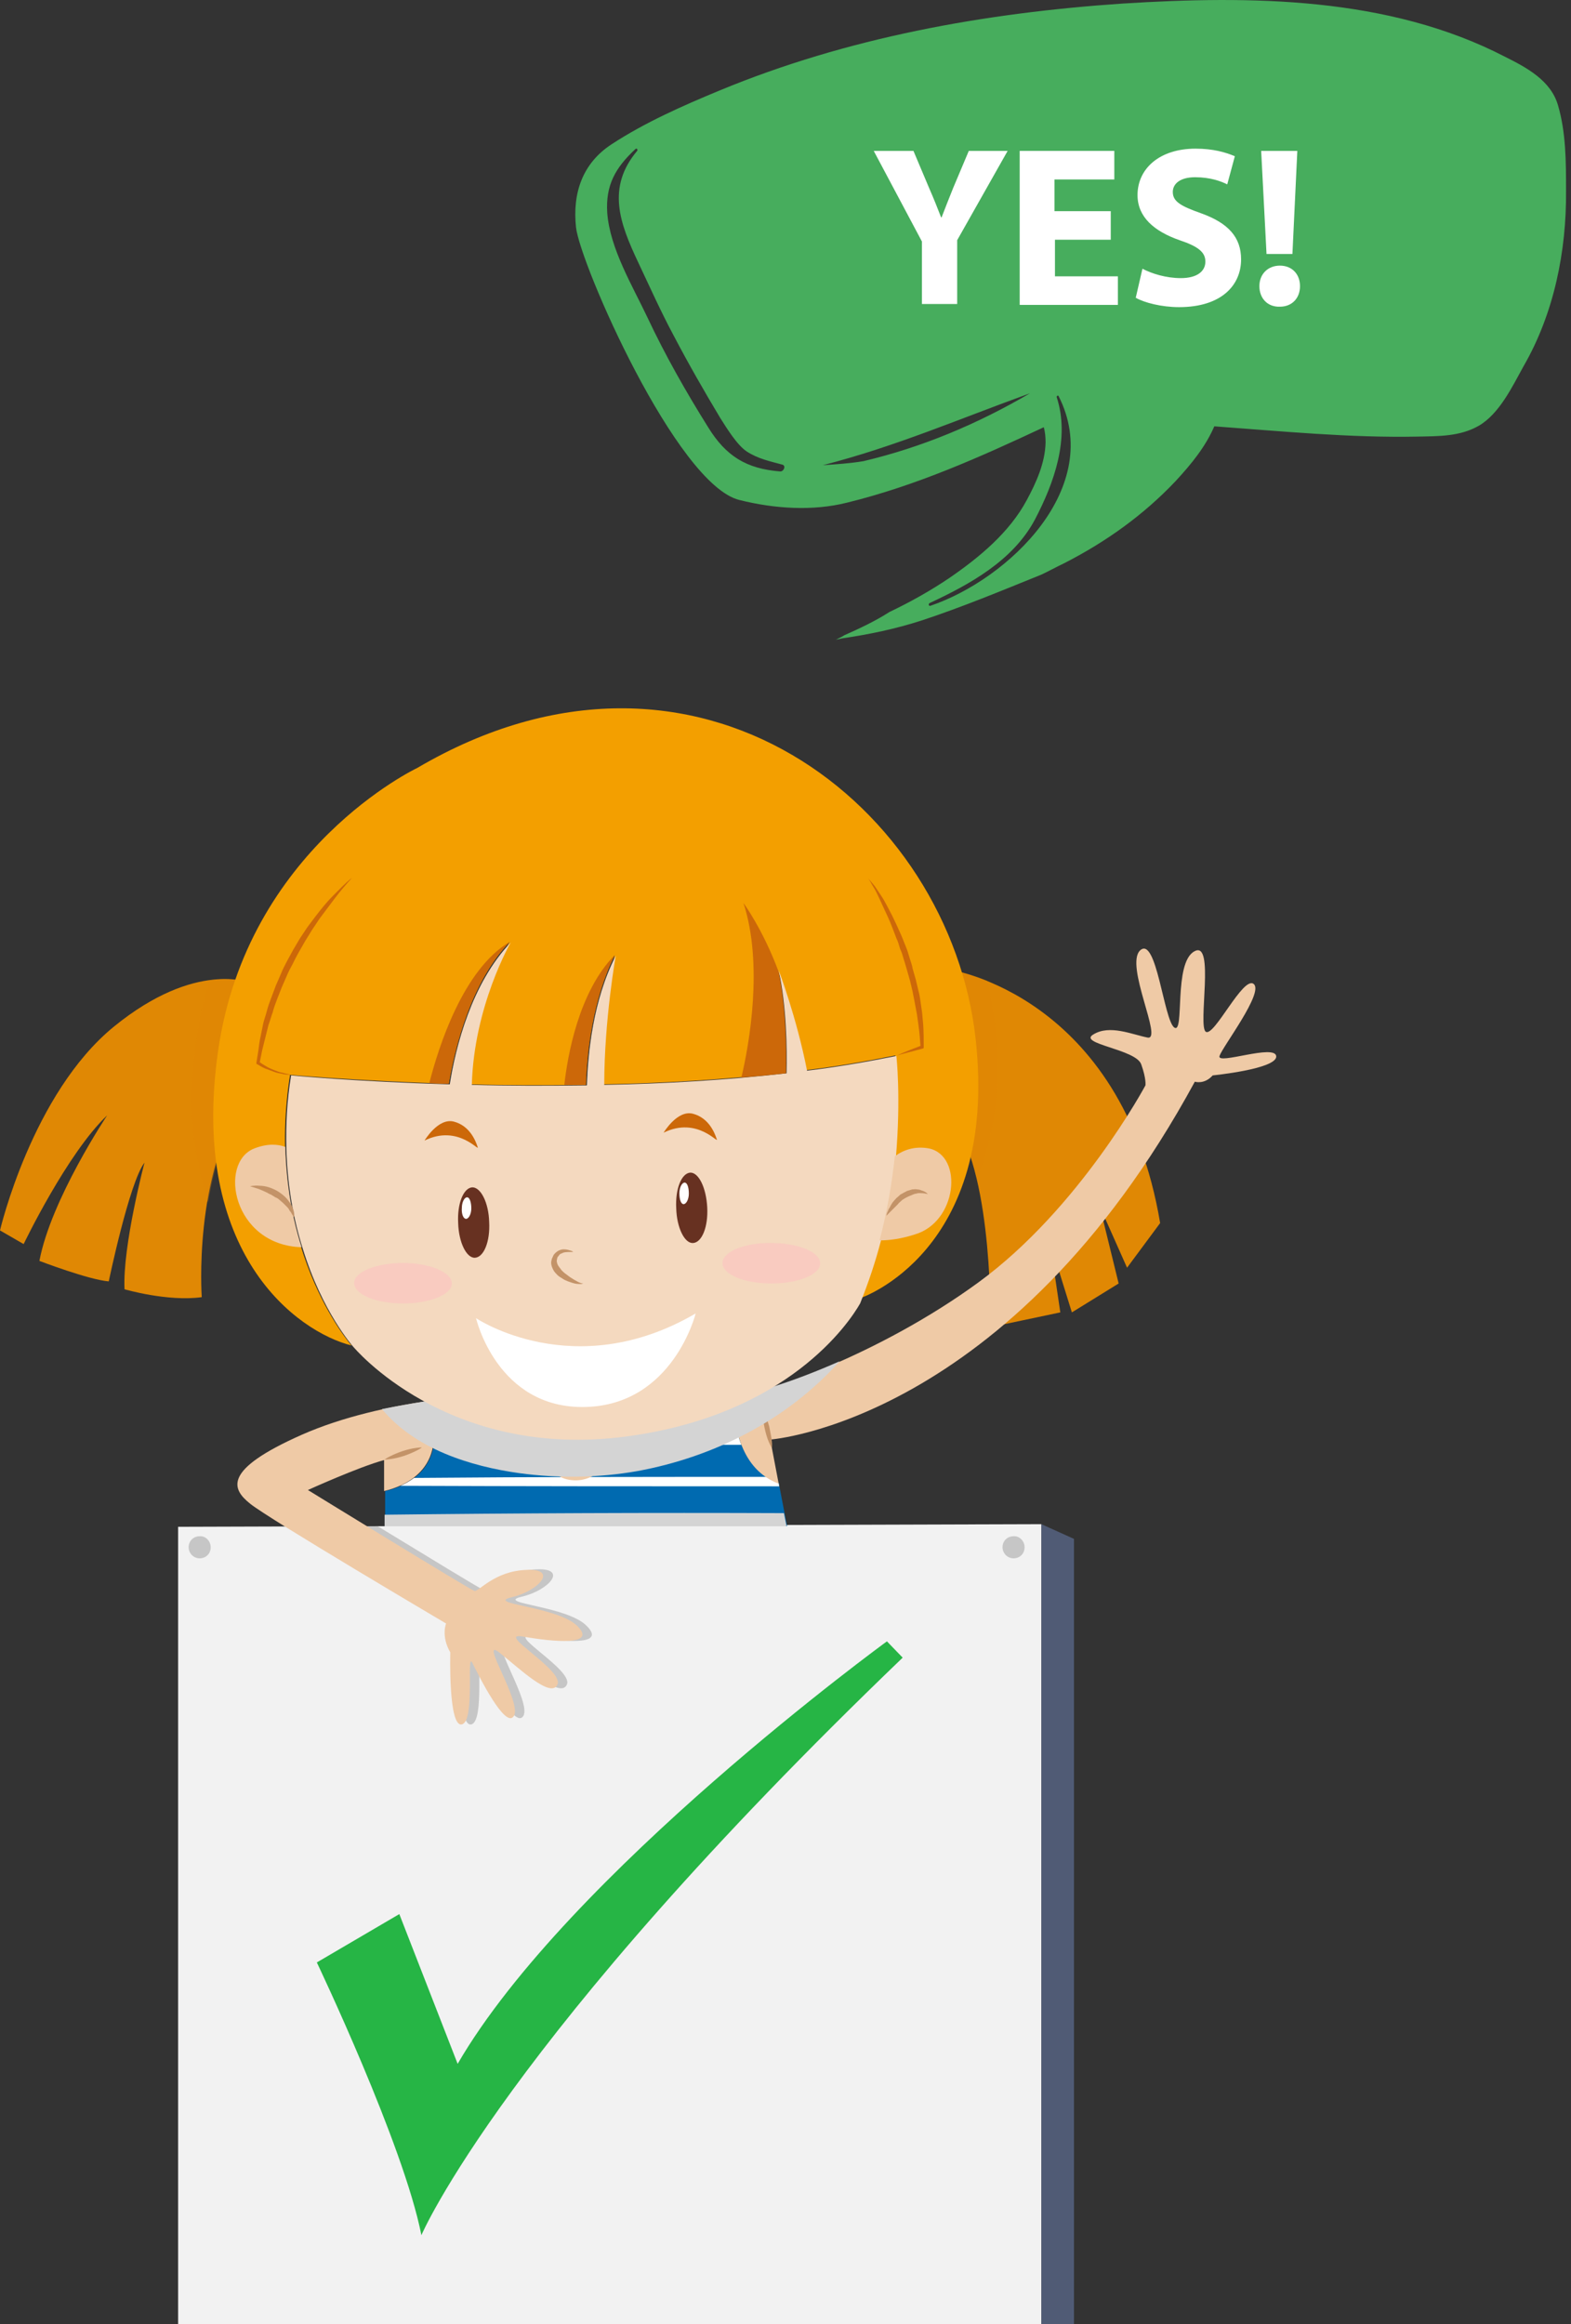 <svg width="142" height="210" viewBox="0 0 142 210" fill="none" xmlns="http://www.w3.org/2000/svg">
<rect x="0" y="0" width="142" height="210" fill="#333333" stroke="none"/>
<path d="M40 137.119V137.555H70.354L70.235 137C60.156 137 50.078 137.079 40 137.119Z" fill="white"/>
<path d="M16.1 137.957V216.397H94.13V137.72L16.1 137.957Z" fill="#F2F2F2"/>
<path d="M94.13 216.397L97.075 214.498V139.049L94.13 137.72V216.397Z" fill="#505B75"/>
<path d="M92.611 139.809C92.611 140.378 92.183 140.806 91.613 140.806C91.043 140.806 90.616 140.331 90.616 139.809C90.616 139.239 91.043 138.811 91.613 138.811C92.136 138.764 92.611 139.239 92.611 139.809Z" fill="#C6C6C6"/>
<path d="M19.045 139.809C19.045 140.379 18.617 140.806 18.047 140.806C17.477 140.806 17.05 140.331 17.05 139.809C17.05 139.239 17.477 138.812 18.047 138.812C18.57 138.764 19.045 139.239 19.045 139.809Z" fill="#C6C6C6"/>
<path d="M36.094 172.951L28.638 177.32C28.638 177.32 36.474 193.748 38.089 201.963C38.089 201.963 45.593 184.347 81.592 149.78L80.168 148.308C80.168 148.308 51.34 169.295 41.366 186.484L36.094 172.951Z" fill="#26B545"/>
<path d="M66.299 126.087C66.252 126.087 66.204 126.087 66.157 126.087C63.877 125.992 44.595 126.039 43.55 126.087C43.55 126.087 41.508 126.182 38.611 126.609C40.843 132.544 36.759 134.301 34.812 134.729V137.91H71.144L70.384 133.969C66.964 132.734 66.299 128.936 66.299 126.087Z" fill="#006AB0"/>
<path d="M66.299 126.893C66.299 126.608 66.252 126.371 66.252 126.086C66.205 126.086 66.157 126.086 66.11 126.086C63.83 125.991 44.548 126.039 43.503 126.086C43.503 126.086 41.461 126.181 38.564 126.608C38.611 126.656 38.611 126.751 38.611 126.798C47.872 126.798 57.086 126.846 66.299 126.893Z" fill="white"/>
<path d="M39.229 129.695C39.229 129.979 39.229 130.217 39.181 130.454C48.442 130.502 57.751 130.549 67.012 130.549C66.87 130.217 66.775 129.884 66.68 129.552C57.514 129.552 48.347 129.647 39.229 129.695Z" fill="white"/>
<path d="M69.292 133.446C58.653 133.446 48.015 133.446 37.424 133.541C37.044 133.826 36.617 134.063 36.189 134.253C47.587 134.3 59.033 134.3 70.431 134.3L70.384 134.015C69.957 133.826 69.577 133.636 69.292 133.446Z" fill="white"/>
<g style="mix-blend-mode:multiply">
<path d="M47.16 144.272C49.63 143.702 51.387 141.66 48.49 141.803C45.593 141.898 44.168 143.797 43.788 143.702C43.551 143.655 38.374 140.473 34.147 137.909C31.63 137.909 29.16 137.909 26.643 137.957C31.82 141.186 41.176 146.693 41.176 146.693C41.176 146.693 40.701 147.833 41.556 149.305C41.556 149.305 41.366 156.095 42.601 155.81C43.836 155.525 42.981 149.115 43.551 150.255C44.12 151.394 46.543 156.285 47.303 155.05C48.062 153.816 44.12 147.88 45.973 149.305C47.777 150.729 50.674 153.531 51.244 152.201C51.814 150.872 45.498 147.406 48.157 147.88C50.864 148.355 54.854 148.735 53.049 146.931C51.292 145.079 44.643 144.889 47.16 144.272Z" fill="#C6C6C6"/>
</g>
<path d="M85.867 87.626C85.867 87.626 101.397 89.905 104.864 110.512L101.872 114.548L99.402 108.993L101.112 115.973L96.885 118.584L94.89 112.174L95.84 118.584L89.523 119.914C89.523 119.914 89.808 106.476 86.246 101.396L85.867 87.626Z" fill="#E08804"/>
<path opacity="0.3" d="M88.289 106.524C90.568 100.921 90.663 94.558 89.239 88.623C87.244 87.816 85.914 87.626 85.914 87.626L86.294 101.443C87.149 102.725 87.814 104.529 88.289 106.524Z" fill="#E08804"/>
<path d="M48.965 124.425C48.965 124.425 47.255 133.161 51.577 133.731C55.899 134.301 57.514 126.656 57.324 124.425H48.965Z" fill="#EFCAA6"/>
<path d="M38.564 126.609C35.335 127.084 31.013 127.986 27.261 129.648C20.09 132.829 20.944 134.538 22.607 135.868C24.221 137.197 40.321 146.694 40.321 146.694C40.321 146.694 39.846 147.833 40.701 149.305C40.701 149.305 40.511 156.095 41.746 155.81C42.981 155.525 42.126 149.115 42.696 150.255C43.266 151.394 45.688 156.285 46.448 155.051C47.208 153.816 43.266 147.881 45.118 149.305C46.923 150.73 49.82 153.531 50.39 152.202C50.96 150.872 44.643 147.406 47.303 147.881C50.01 148.356 53.999 148.735 52.194 146.931C50.39 145.127 43.741 144.937 46.258 144.32C48.728 143.75 50.485 141.708 47.588 141.851C44.691 141.945 43.266 143.845 42.886 143.75C42.506 143.655 27.831 134.633 27.831 134.633C27.831 134.633 32.438 132.544 34.717 131.927V134.728C36.712 134.253 40.796 132.544 38.564 126.609Z" fill="#EFCAA6"/>
<path d="M38.137 130.787C38.137 130.787 37.947 130.93 37.662 131.072C37.377 131.215 36.949 131.405 36.522 131.547C36.094 131.689 35.667 131.784 35.334 131.832C35.002 131.879 34.765 131.879 34.765 131.879C34.765 131.879 34.955 131.737 35.239 131.594C35.525 131.452 35.952 131.262 36.379 131.12C36.807 130.977 37.234 130.882 37.567 130.835C37.899 130.787 38.137 130.787 38.137 130.787Z" fill="#C39368"/>
<path d="M110.23 95.413C110.515 94.558 114.267 89.668 113.317 88.908C112.367 88.148 109.755 93.703 108.995 93.229C108.235 92.754 109.85 84.872 107.95 85.964C106.051 87.008 107.096 93.466 106.146 92.849C105.196 92.184 104.531 84.539 103.059 85.869C101.634 87.198 105.148 94.036 103.724 93.751C102.299 93.466 100.304 92.564 98.832 93.466C97.36 94.321 102.679 94.796 103.154 96.172C103.629 97.502 103.534 98.072 103.534 98.072C103.534 98.072 97.597 109.183 88.431 115.878C79.455 122.43 68.864 126.086 66.299 126.134C66.299 129.03 67.012 132.781 70.384 134.063L69.624 130.075C69.624 130.075 91.281 128.508 107.998 97.739C107.998 97.739 108.853 98.024 109.613 97.17C109.613 97.17 115.359 96.6 115.359 95.46C115.312 94.273 109.945 96.267 110.23 95.413Z" fill="#EFCAA6"/>
<path d="M68.817 127.037C68.817 127.037 68.959 127.274 69.102 127.606C69.244 127.939 69.386 128.414 69.529 128.888C69.624 129.363 69.719 129.838 69.766 130.218C69.814 130.598 69.766 130.835 69.766 130.835C69.766 130.835 69.624 130.598 69.481 130.265C69.339 129.933 69.197 129.458 69.102 128.983C69.007 128.508 68.912 128.034 68.864 127.654C68.817 127.274 68.817 127.037 68.817 127.037Z" fill="#C39368"/>
<g style="mix-blend-mode:multiply">
<path d="M46.97 133.114C50.484 133.588 54.094 133.541 57.608 132.924C64.59 131.642 71.191 128.27 75.893 123C71.381 124.994 67.629 126.086 66.252 126.086C66.204 126.086 66.157 126.086 66.11 126.086C65.16 126.039 61.408 126.039 57.228 126.039C57.323 125.421 57.323 124.852 57.276 124.472H48.917C48.917 124.472 48.775 125.089 48.68 126.039C45.878 126.039 43.788 126.086 43.456 126.086C43.456 126.086 41.413 126.181 38.516 126.608C37.329 126.798 35.952 127.036 34.527 127.321C37.519 130.929 42.506 132.496 46.97 133.114Z" fill="#D4D4D4"/>
</g>
<path d="M22.607 88.813C22.607 88.813 17.715 86.724 10.306 92.754C2.897 98.784 0 111.177 0 111.177L2.137 112.411C2.137 112.411 6.079 104.197 9.688 100.778C9.688 100.778 4.607 108.375 3.562 113.931C3.562 113.931 8.026 115.64 9.831 115.782C9.831 115.782 11.683 106.856 13.06 105.052C13.06 105.052 11.066 112.601 11.256 116.495C11.256 116.495 15.15 117.634 18.237 117.207C18.237 117.207 17.43 106.144 22.179 99.211L22.607 88.813Z" fill="#E08804"/>
<path opacity="0.3" d="M18.997 88.575C18.332 90.475 17.905 92.564 17.715 94.131C17.287 97.122 17.145 100.114 17.572 103.105C17.857 105.004 18.237 106.856 18.807 108.66C19.329 105.526 20.327 102.013 22.274 99.211L22.654 88.765C22.606 88.813 21.277 88.243 18.997 88.575Z" fill="#E08804"/>
<path d="M88.194 93.941C85.914 72.906 63.022 54.531 37.709 69.393C37.709 69.393 22.321 76.657 19.709 94.986C17.097 113.314 26.881 120.341 31.772 121.575C31.772 121.575 23.794 112.554 26.216 97.122C26.216 97.122 32.057 97.645 40.559 97.929C41.128 94.606 42.553 88.765 46.068 85.109C46.068 85.109 42.743 90.855 42.553 97.977C45.735 98.072 49.25 98.072 52.954 98.024C53.049 95.175 53.524 90.38 55.566 86.296C55.566 86.296 54.521 92.089 54.521 97.977C59.888 97.882 65.54 97.55 71.001 96.932C71.049 94.558 71.001 90.95 70.289 87.626C70.289 87.626 71.904 91.852 72.853 96.695C75.656 96.362 78.362 95.888 80.927 95.365C80.927 95.365 82.257 106.191 77.555 117.634C77.698 117.445 77.745 117.302 77.745 117.302C77.745 117.302 90.283 113.171 88.194 93.941Z" fill="#F39F00"/>
<path d="M81.022 95.413C78.41 95.935 75.703 96.41 72.948 96.742C71.999 91.899 70.384 87.673 70.384 87.673C71.096 90.997 71.144 94.653 71.096 96.98C65.635 97.597 59.983 97.929 54.616 98.024C54.616 92.136 55.661 86.344 55.661 86.344C53.572 90.427 53.144 95.223 53.049 98.072C49.392 98.119 45.878 98.119 42.648 98.024C42.838 90.902 46.163 85.157 46.163 85.157C42.648 88.813 41.176 94.606 40.654 97.977C32.2 97.739 26.311 97.169 26.311 97.169C25.931 99.496 25.836 101.68 25.883 103.722C25.978 107.236 26.548 110.227 27.356 112.791C29.113 118.536 31.915 121.67 31.915 121.67C31.915 121.67 40.416 131.974 56.659 129.79C71.191 127.843 76.748 119.534 77.745 117.777C78.505 115.877 79.123 114.026 79.597 112.221C80.31 109.467 80.737 106.903 80.975 104.624C81.45 99.116 81.022 95.413 81.022 95.413Z" fill="#F4D9BF"/>
<path d="M31.82 79.317C31.297 79.886 30.775 80.504 30.3 81.121C29.825 81.738 29.35 82.403 28.875 83.02L28.21 84.017L27.593 85.014C27.213 85.679 26.786 86.391 26.453 87.103C26.263 87.436 26.073 87.816 25.931 88.148L25.456 89.24L25.028 90.332C24.886 90.712 24.744 91.092 24.648 91.472C24.506 91.852 24.411 92.232 24.268 92.611L23.984 93.751C23.889 94.131 23.794 94.511 23.699 94.891L23.461 96.078L23.414 95.935C23.604 96.078 23.841 96.22 24.079 96.362C24.316 96.505 24.553 96.6 24.791 96.695C25.028 96.79 25.266 96.885 25.551 96.932C25.788 97.027 26.073 97.027 26.311 97.122C26.026 97.075 25.788 97.122 25.503 97.027C25.218 96.98 24.981 96.932 24.744 96.837C24.506 96.742 24.221 96.647 23.984 96.552C23.746 96.457 23.509 96.315 23.271 96.173L23.176 96.125V96.03L23.366 94.843C23.414 94.463 23.461 94.036 23.556 93.656L23.794 92.469C23.889 92.089 24.031 91.709 24.126 91.329C24.221 90.95 24.363 90.57 24.506 90.19L24.933 89.05L25.408 87.958C25.551 87.578 25.741 87.246 25.931 86.866C26.121 86.534 26.311 86.154 26.501 85.822C26.691 85.489 26.928 85.109 27.118 84.777L27.783 83.78L28.495 82.83C28.97 82.213 29.493 81.548 30.063 80.978C30.633 80.409 31.202 79.791 31.82 79.317Z" fill="#CC6809"/>
<path d="M78.41 79.317C78.648 79.554 78.885 79.839 79.075 80.076C79.265 80.361 79.455 80.646 79.645 80.931C80.025 81.501 80.31 82.118 80.642 82.735L81.07 83.637C81.212 83.97 81.355 84.255 81.497 84.587C81.64 84.919 81.735 85.204 81.877 85.537C82.02 85.869 82.115 86.201 82.21 86.534C82.305 86.866 82.447 87.198 82.495 87.531L82.78 88.528L83.017 89.525C83.112 89.858 83.159 90.19 83.207 90.522L83.35 91.519L83.445 92.564C83.492 93.229 83.492 93.941 83.492 94.606V94.701L83.397 94.748C82.637 94.938 81.83 95.175 81.07 95.365C81.83 95.033 82.542 94.748 83.302 94.463L83.207 94.606C83.159 93.941 83.112 93.276 83.017 92.611L82.875 91.614L82.685 90.617C82.637 90.285 82.542 89.953 82.495 89.62L82.257 88.623L81.972 87.626C81.877 87.293 81.782 86.961 81.687 86.676C81.592 86.344 81.497 86.011 81.355 85.727C81.26 85.394 81.165 85.062 81.022 84.777C80.785 84.16 80.547 83.495 80.263 82.878C79.978 82.26 79.693 81.643 79.408 81.026C79.265 80.741 79.123 80.409 78.933 80.124C78.743 79.839 78.648 79.554 78.41 79.317Z" fill="#CC6809"/>
<path d="M59.983 102.345C59.983 102.345 61.218 100.256 62.642 100.636C64.067 101.016 64.59 102.345 64.78 102.915C65.017 103.485 63.07 100.826 59.983 102.345Z" fill="#CC6809"/>
<path d="M38.374 103.057C38.374 103.057 39.609 100.968 41.033 101.348C42.458 101.728 42.981 103.057 43.17 103.627C43.408 104.197 41.461 101.538 38.374 103.057Z" fill="#CC6809"/>
<path d="M43.028 119.106C43.028 119.106 51.909 125.089 62.88 118.679C62.88 118.679 60.838 126.941 52.906 127.131C44.928 127.321 43.028 119.106 43.028 119.106Z" fill="white"/>
<path d="M51.814 113.124C51.814 113.124 51.719 113.124 51.577 113.124C51.434 113.124 51.197 113.124 50.959 113.171C50.864 113.219 50.722 113.266 50.627 113.314C50.532 113.409 50.484 113.503 50.389 113.598C50.389 113.646 50.342 113.741 50.342 113.788C50.342 113.883 50.294 113.978 50.342 114.026C50.342 114.121 50.389 114.263 50.484 114.406C50.579 114.548 50.674 114.643 50.769 114.786C50.864 114.88 51.007 115.023 51.149 115.118C51.292 115.213 51.387 115.308 51.529 115.403C51.672 115.498 51.767 115.545 51.909 115.64C52.147 115.783 52.337 115.878 52.479 115.925C52.621 115.973 52.717 115.973 52.717 115.973C52.717 115.973 52.621 116.02 52.479 116.02C52.289 116.02 52.052 116.02 51.767 115.925C51.482 115.83 51.149 115.735 50.864 115.545C50.722 115.45 50.532 115.355 50.389 115.213C50.247 115.07 50.104 114.928 50.009 114.738C49.914 114.548 49.819 114.358 49.819 114.073C49.819 113.931 49.867 113.883 49.867 113.788C49.914 113.646 49.962 113.598 50.009 113.456C50.104 113.266 50.294 113.124 50.437 113.029C50.627 112.934 50.769 112.886 50.959 112.886C51.292 112.886 51.482 112.981 51.672 113.029C51.767 113.076 51.814 113.124 51.814 113.124Z" fill="#C39368"/>
<path d="M22.986 103.77C19.709 105.052 21.039 112.506 27.261 112.696C26.453 110.18 25.883 107.141 25.788 103.627C25.123 103.39 24.221 103.295 22.986 103.77Z" fill="#EFCAA6"/>
<path d="M83.966 103.769C82.684 103.532 81.639 103.912 80.879 104.482C80.642 106.761 80.215 109.372 79.502 112.079C80.405 112.079 81.449 111.936 82.637 111.556C86.531 110.464 87.101 104.434 83.966 103.769Z" fill="#EFCAA6"/>
<path d="M22.606 107.188C22.606 107.188 22.939 107.093 23.461 107.141C23.699 107.141 24.031 107.188 24.316 107.283C24.601 107.378 24.933 107.521 25.218 107.711C25.503 107.901 25.788 108.138 25.978 108.375C26.073 108.518 26.168 108.613 26.263 108.755C26.358 108.898 26.406 108.993 26.453 109.135C26.548 109.373 26.596 109.61 26.596 109.752C26.596 109.895 26.596 109.99 26.596 109.99C26.596 109.99 26.548 109.942 26.453 109.8C26.406 109.752 26.358 109.657 26.311 109.562C26.263 109.468 26.168 109.42 26.121 109.278C26.073 109.183 25.978 109.088 25.883 108.993C25.788 108.898 25.693 108.803 25.598 108.708C25.503 108.613 25.361 108.518 25.266 108.423C25.171 108.328 25.028 108.233 24.886 108.185C24.743 108.091 24.648 108.043 24.506 107.948C24.363 107.901 24.221 107.806 24.126 107.758C23.841 107.616 23.604 107.521 23.366 107.426C22.891 107.283 22.606 107.188 22.606 107.188Z" fill="#C39368"/>
<path d="M83.872 107.9C83.872 107.9 83.587 107.805 83.159 107.805C83.064 107.805 82.922 107.805 82.827 107.853C82.732 107.853 82.589 107.9 82.494 107.948C82.257 108.043 82.019 108.138 81.782 108.28C81.687 108.328 81.544 108.423 81.45 108.518C81.355 108.613 81.212 108.708 81.165 108.803C81.07 108.897 80.975 108.992 80.88 109.087C80.785 109.182 80.69 109.277 80.642 109.325C80.5 109.467 80.357 109.61 80.262 109.705C80.167 109.8 80.12 109.847 80.12 109.847C80.12 109.847 80.12 109.752 80.167 109.657C80.167 109.61 80.215 109.515 80.262 109.42C80.31 109.325 80.31 109.23 80.405 109.135C80.5 108.945 80.642 108.66 80.832 108.47C80.927 108.375 81.022 108.233 81.165 108.138C81.26 108.043 81.402 107.9 81.544 107.853C81.687 107.758 81.829 107.71 81.972 107.615C82.115 107.568 82.304 107.52 82.447 107.473C82.589 107.473 82.779 107.426 82.922 107.473C83.064 107.473 83.207 107.52 83.302 107.568C83.682 107.663 83.872 107.9 83.872 107.9Z" fill="#C39368"/>
<path d="M44.215 110.417C44.31 112.174 43.74 113.598 42.933 113.646C42.173 113.693 41.461 112.269 41.413 110.512C41.318 108.755 41.888 107.331 42.696 107.283C43.456 107.283 44.168 108.66 44.215 110.417Z" fill="#673121"/>
<path d="M42.601 109.182C42.601 109.705 42.363 110.132 42.126 110.132C41.888 110.132 41.698 109.705 41.746 109.135C41.746 108.613 41.983 108.185 42.221 108.185C42.458 108.185 42.601 108.66 42.601 109.182Z" fill="white"/>
<path d="M63.925 109.087C64.02 110.844 63.45 112.269 62.642 112.316C61.883 112.364 61.17 110.939 61.123 109.182C61.028 107.425 61.598 106.001 62.405 105.953C63.165 105.953 63.83 107.33 63.925 109.087Z" fill="#673121"/>
<path d="M62.263 107.853C62.263 108.375 62.025 108.802 61.788 108.802C61.55 108.802 61.408 108.375 61.408 107.805C61.408 107.283 61.645 106.856 61.883 106.856C62.12 106.856 62.263 107.283 62.263 107.853Z" fill="white"/>
<path d="M40.843 115.973C40.843 116.97 38.849 117.777 36.426 117.777C34.004 117.777 32.01 116.97 32.01 115.925C32.01 114.928 34.004 114.121 36.426 114.121C38.896 114.121 40.843 114.976 40.843 115.973Z" fill="#F9CBC0"/>
<path d="M74.136 114.168C74.136 115.165 72.141 115.973 69.719 115.973C67.297 115.973 65.302 115.165 65.302 114.121C65.302 113.124 67.297 112.269 69.719 112.316C72.141 112.316 74.136 113.124 74.136 114.168Z" fill="#F9CBC0"/>
<path d="M38.801 97.882C39.371 97.882 39.941 97.93 40.559 97.93C41.128 94.606 42.553 88.766 46.068 85.109C41.888 87.579 39.656 94.511 38.801 97.882Z" fill="#CC6809"/>
<path d="M52.954 98.025C53.049 95.176 53.524 90.38 55.566 86.297C52.289 89.62 51.292 95.461 51.007 98.025C51.672 98.025 52.289 98.025 52.954 98.025Z" fill="#CC6809"/>
<path d="M67.012 97.36C68.342 97.265 69.719 97.123 71.049 96.98C71.096 94.653 71.049 91.092 70.384 87.816C68.959 83.97 67.202 81.596 67.202 81.596C69.007 87.151 67.724 94.369 67.012 97.36Z" fill="#CC6809"/>
<path d="M34.764 136.865V137.909H71.096L70.859 136.722C58.843 136.675 46.78 136.722 34.764 136.865Z" fill="#D4D4D4"/>
<path d="M141.552 17.264C141.593 22.71 140.463 28.317 137.719 33.077C136.711 34.892 135.541 37.393 133.644 38.482C131.95 39.45 130.013 39.41 128.117 39.45C121.984 39.571 115.892 38.966 109.759 38.522C108.992 40.297 107.782 41.83 106.249 43.484C103.344 46.55 99.955 48.97 96.162 50.906C95.476 51.229 94.831 51.592 94.145 51.914C90.554 53.367 86.963 54.859 83.292 56.069C80.911 56.836 78.571 57.32 76.11 57.683C75.908 57.723 75.747 57.764 75.545 57.804C75.787 57.683 76.07 57.562 76.312 57.4C77.683 56.795 79.136 56.11 80.387 55.303C82.243 54.416 84.058 53.407 85.793 52.237C88.496 50.382 91.24 48.123 92.813 45.178C93.661 43.605 94.468 41.83 94.508 39.975C94.508 39.49 94.468 39.047 94.347 38.603C88.577 41.306 82.807 43.887 76.554 45.42C73.487 46.187 70.058 45.985 66.83 45.178C61.141 43.766 52.426 23.84 52.063 20.532C51.74 17.466 52.628 14.764 55.291 13.029C58.317 11.052 61.706 9.56 65.015 8.188C76.594 3.388 88.981 1.17 101.448 0.323C112.987 -0.403 125.494 -0.323 136.025 5.123C137.961 6.091 140.18 7.261 140.826 9.52C141.552 11.98 141.552 14.683 141.552 17.264ZM70.744 41.991C69.574 41.669 68.525 41.467 67.476 40.781C66.588 40.176 65.66 38.643 65.095 37.756C63.643 35.336 62.231 32.875 60.899 30.334C59.729 28.156 58.721 25.897 57.672 23.678C56.017 20.169 54.807 16.942 57.591 13.634C57.672 13.513 57.55 13.352 57.429 13.473C55.614 15.167 54.726 16.74 54.888 19.241C55.13 22.468 57.187 25.856 58.519 28.68C60.133 32.109 61.989 35.376 64.006 38.603C65.62 41.225 67.476 42.355 70.502 42.596C70.825 42.637 71.067 42.112 70.744 41.991ZM93.096 35.537C86.842 37.796 80.871 40.378 74.375 42.032C75.626 41.951 76.836 41.87 78.046 41.669C83.332 40.418 88.335 38.321 93.096 35.537ZM95.678 35.779C95.638 35.699 95.476 35.779 95.517 35.901C96.727 39.611 95.275 43.645 93.54 46.953C91.563 50.664 87.649 52.802 84.018 54.496C83.897 54.577 83.937 54.779 84.099 54.738C91.2 52.318 99.874 44.008 95.678 35.779Z" fill="#47AD5D"/>
<path d="M83.332 27.511V21.823L78.975 13.634H82.565L83.978 16.982C84.421 17.991 84.704 18.717 85.067 19.645H85.107C85.43 18.798 85.753 17.991 86.156 16.982L87.568 13.634H91.079L86.519 21.702V27.47H83.332V27.511Z" fill="white"/>
<path d="M100.439 21.661H95.355V24.969H101.044V27.55H92.168V13.634H100.721V16.216H95.315V19.08H100.399V21.661H100.439Z" fill="white"/>
<path d="M103.263 24.283C104.11 24.727 105.402 25.13 106.733 25.13C108.185 25.13 108.952 24.525 108.952 23.638C108.952 22.791 108.307 22.266 106.612 21.701C104.312 20.895 102.819 19.604 102.819 17.627C102.819 15.247 104.796 13.432 108.064 13.432C109.638 13.432 110.768 13.755 111.615 14.118L110.929 16.659C110.364 16.377 109.396 16.014 108.024 16.014C106.652 16.014 106.007 16.619 106.007 17.345C106.007 18.232 106.773 18.636 108.589 19.281C111.05 20.169 112.18 21.459 112.18 23.436C112.18 25.776 110.405 27.752 106.572 27.752C104.998 27.752 103.425 27.349 102.658 26.905L103.263 24.283Z" fill="white"/>
<path d="M113.834 25.856C113.834 24.767 114.601 24.001 115.69 24.001C116.779 24.001 117.505 24.767 117.505 25.856C117.505 26.945 116.779 27.712 115.69 27.712C114.56 27.752 113.834 26.945 113.834 25.856ZM114.479 22.952L113.995 13.634H117.263L116.82 22.952H114.479Z" fill="white"/>
</svg>
